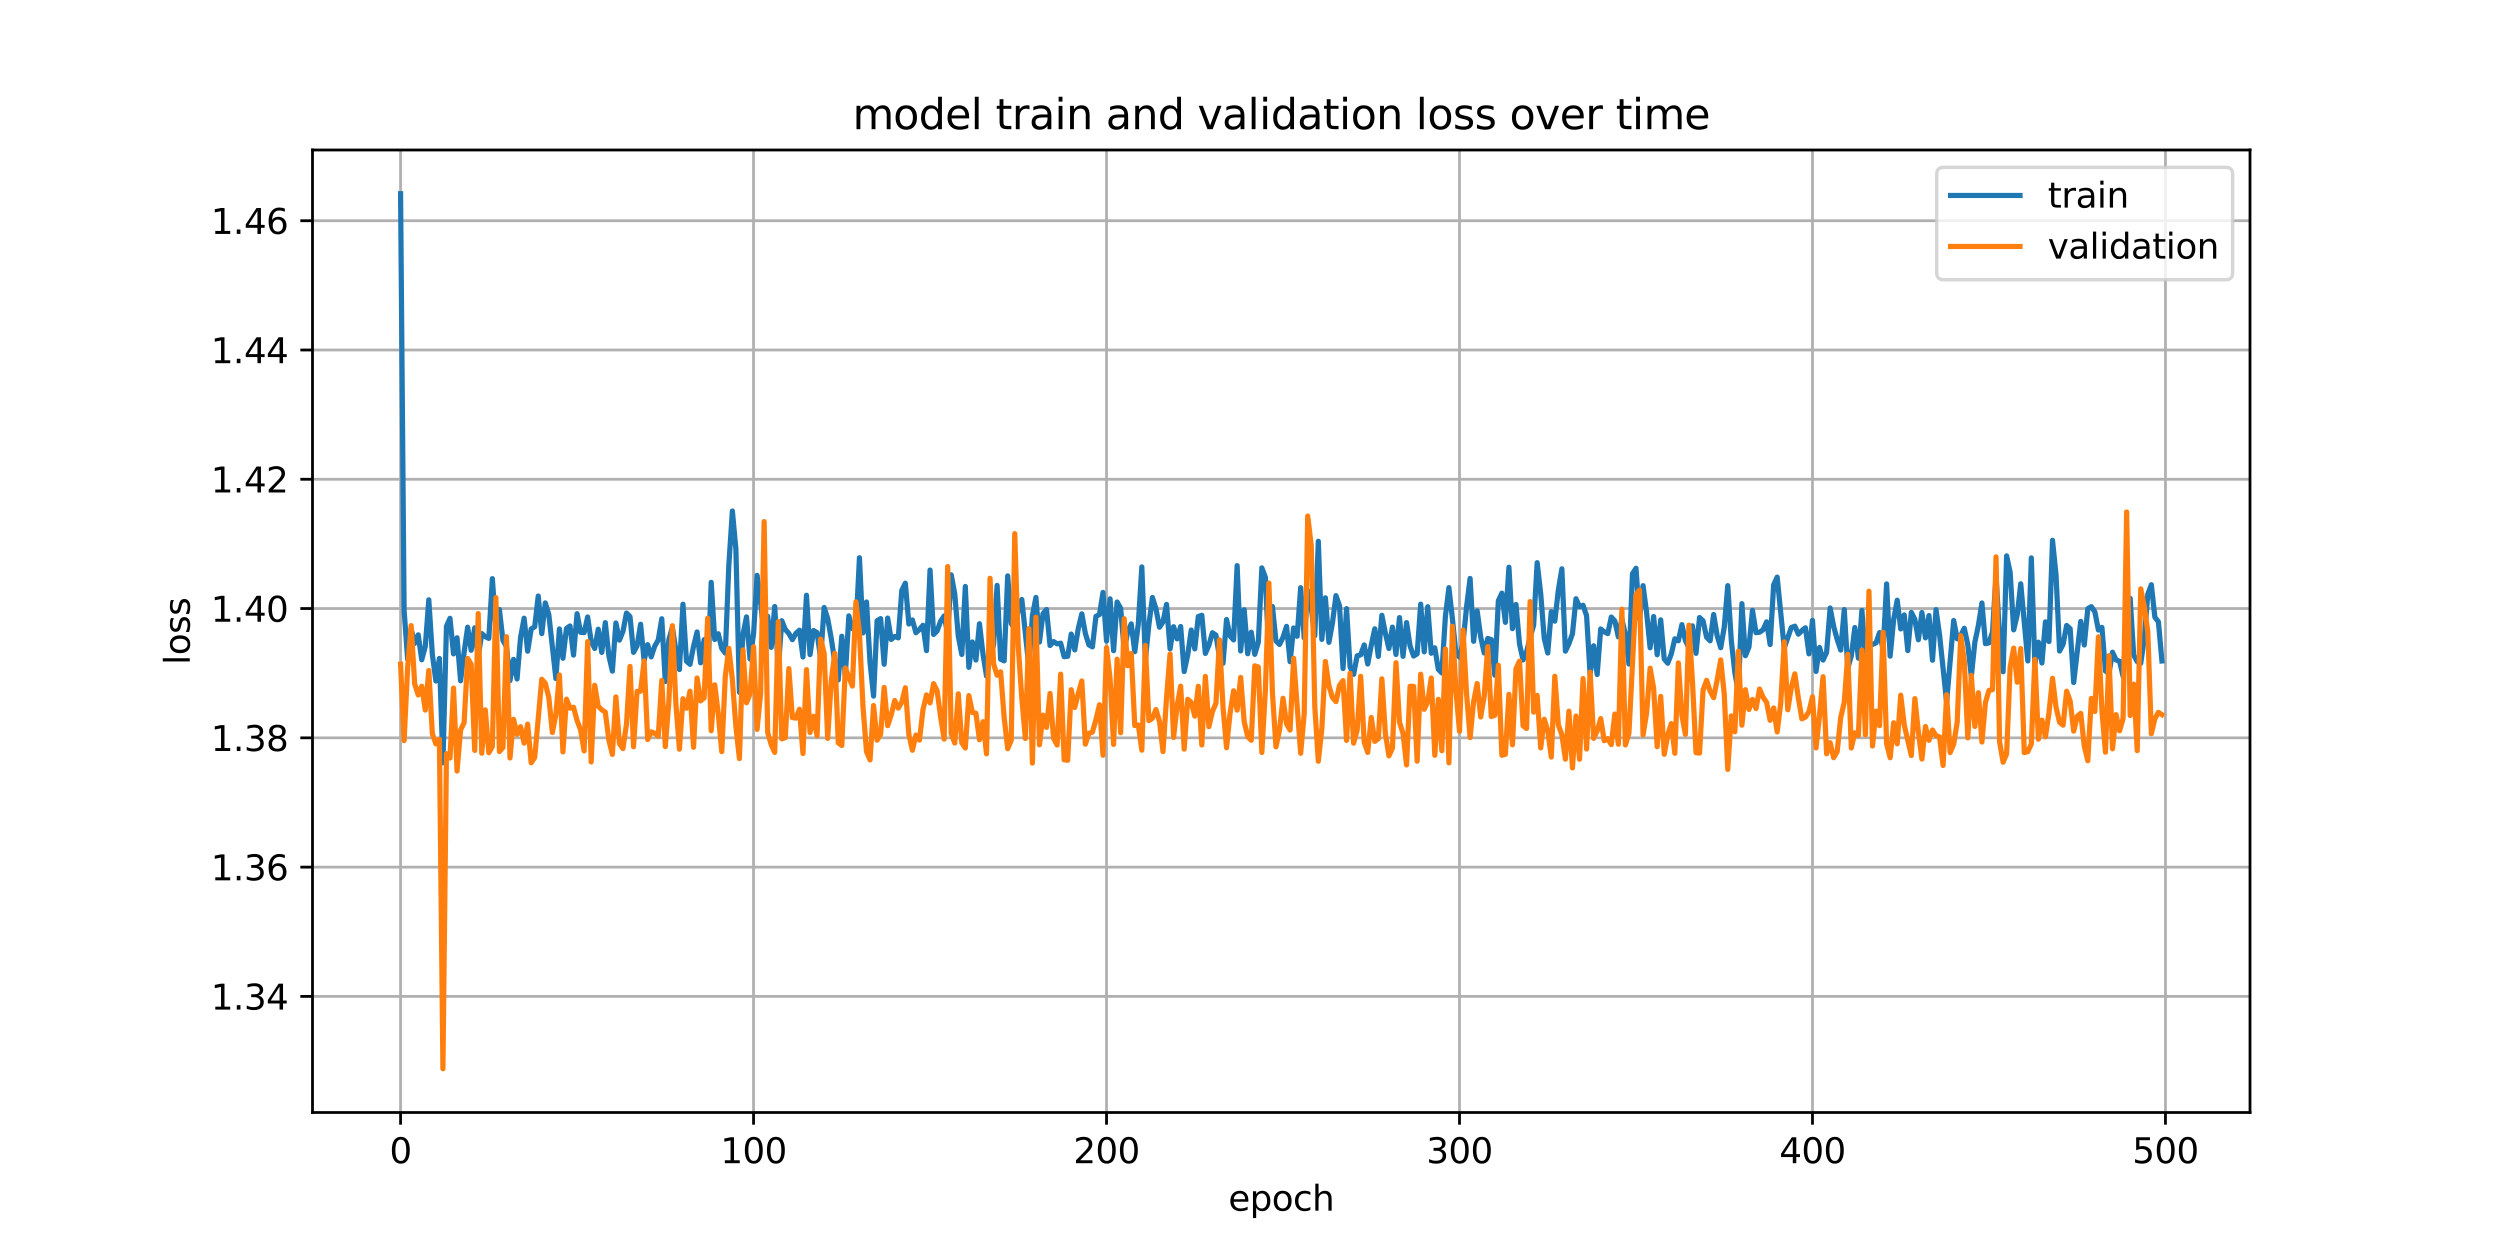 <?xml version="1.0" encoding="utf-8" standalone="no"?>
<!DOCTYPE svg PUBLIC "-//W3C//DTD SVG 1.1//EN"
  "http://www.w3.org/Graphics/SVG/1.1/DTD/svg11.dtd">
<svg xmlns:xlink="http://www.w3.org/1999/xlink" width="720pt" height="360pt" viewBox="0 0 720 360" xmlns="http://www.w3.org/2000/svg" version="1.1">
 <defs>
  <style type="text/css">*{stroke-linejoin: round; stroke-linecap: butt}</style>
 </defs>
 <g id="figure_1">
  <g id="patch_1">
   <path d="M 0 360 
L 720 360 
L 720 0 
L 0 0 
z
" style="fill: #ffffff"/>
  </g>
  <g id="axes_1">
   <g id="patch_2">
    <path d="M 90 320.4 
L 648 320.4 
L 648 43.2 
L 90 43.2 
z
" style="fill: #ffffff"/>
   </g>
   <g id="matplotlib.axis_1">
    <g id="xtick_1">
     <g id="line2d_1">
      <path d="M 115.364 320.4 
L 115.364 43.2 
" clip-path="url(#pcc778f0b09)" style="fill: none; stroke: #b0b0b0; stroke-width: 0.8; stroke-linecap: square"/>
     </g>
     <g id="line2d_2">
      <defs>
       <path id="me329cf40bc" d="M 0 0 
L 0 3.5 
" style="stroke: #000000; stroke-width: 0.8"/>
      </defs>
      <g>
       <use xlink:href="#me329cf40bc" x="115.364" y="320.4" style="stroke: #000000; stroke-width: 0.8"/>
      </g>
     </g>
     <g id="text_1">
      <!-- 0 -->
      <g transform="translate(112.182 334.998) scale(0.1 -0.1)">
       <defs>
        <path id="DejaVuSans-30" d="M 2034 4250 
Q 1547 4250 1301 3770 
Q 1056 3291 1056 2328 
Q 1056 1369 1301 889 
Q 1547 409 2034 409 
Q 2525 409 2770 889 
Q 3016 1369 3016 2328 
Q 3016 3291 2770 3770 
Q 2525 4250 2034 4250 
z
M 2034 4750 
Q 2819 4750 3233 4129 
Q 3647 3509 3647 2328 
Q 3647 1150 3233 529 
Q 2819 -91 2034 -91 
Q 1250 -91 836 529 
Q 422 1150 422 2328 
Q 422 3509 836 4129 
Q 1250 4750 2034 4750 
z
" transform="scale(0.016)"/>
       </defs>
       <use xlink:href="#DejaVuSans-30"/>
      </g>
     </g>
    </g>
    <g id="xtick_2">
     <g id="line2d_3">
      <path d="M 217.021 320.4 
L 217.021 43.2 
" clip-path="url(#pcc778f0b09)" style="fill: none; stroke: #b0b0b0; stroke-width: 0.8; stroke-linecap: square"/>
     </g>
     <g id="line2d_4">
      <g>
       <use xlink:href="#me329cf40bc" x="217.021" y="320.4" style="stroke: #000000; stroke-width: 0.8"/>
      </g>
     </g>
     <g id="text_2">
      <!-- 100 -->
      <g transform="translate(207.478 334.998) scale(0.1 -0.1)">
       <defs>
        <path id="DejaVuSans-31" d="M 794 531 
L 1825 531 
L 1825 4091 
L 703 3866 
L 703 4441 
L 1819 4666 
L 2450 4666 
L 2450 531 
L 3481 531 
L 3481 0 
L 794 0 
L 794 531 
z
" transform="scale(0.016)"/>
       </defs>
       <use xlink:href="#DejaVuSans-31"/>
       <use xlink:href="#DejaVuSans-30" x="63.623"/>
       <use xlink:href="#DejaVuSans-30" x="127.246"/>
      </g>
     </g>
    </g>
    <g id="xtick_3">
     <g id="line2d_5">
      <path d="M 318.679 320.4 
L 318.679 43.2 
" clip-path="url(#pcc778f0b09)" style="fill: none; stroke: #b0b0b0; stroke-width: 0.8; stroke-linecap: square"/>
     </g>
     <g id="line2d_6">
      <g>
       <use xlink:href="#me329cf40bc" x="318.679" y="320.4" style="stroke: #000000; stroke-width: 0.8"/>
      </g>
     </g>
     <g id="text_3">
      <!-- 200 -->
      <g transform="translate(309.136 334.998) scale(0.1 -0.1)">
       <defs>
        <path id="DejaVuSans-32" d="M 1228 531 
L 3431 531 
L 3431 0 
L 469 0 
L 469 531 
Q 828 903 1448 1529 
Q 2069 2156 2228 2338 
Q 2531 2678 2651 2914 
Q 2772 3150 2772 3378 
Q 2772 3750 2511 3984 
Q 2250 4219 1831 4219 
Q 1534 4219 1204 4116 
Q 875 4013 500 3803 
L 500 4441 
Q 881 4594 1212 4672 
Q 1544 4750 1819 4750 
Q 2544 4750 2975 4387 
Q 3406 4025 3406 3419 
Q 3406 3131 3298 2873 
Q 3191 2616 2906 2266 
Q 2828 2175 2409 1742 
Q 1991 1309 1228 531 
z
" transform="scale(0.016)"/>
       </defs>
       <use xlink:href="#DejaVuSans-32"/>
       <use xlink:href="#DejaVuSans-30" x="63.623"/>
       <use xlink:href="#DejaVuSans-30" x="127.246"/>
      </g>
     </g>
    </g>
    <g id="xtick_4">
     <g id="line2d_7">
      <path d="M 420.337 320.4 
L 420.337 43.2 
" clip-path="url(#pcc778f0b09)" style="fill: none; stroke: #b0b0b0; stroke-width: 0.8; stroke-linecap: square"/>
     </g>
     <g id="line2d_8">
      <g>
       <use xlink:href="#me329cf40bc" x="420.337" y="320.4" style="stroke: #000000; stroke-width: 0.8"/>
      </g>
     </g>
     <g id="text_4">
      <!-- 300 -->
      <g transform="translate(410.793 334.998) scale(0.1 -0.1)">
       <defs>
        <path id="DejaVuSans-33" d="M 2597 2516 
Q 3050 2419 3304 2112 
Q 3559 1806 3559 1356 
Q 3559 666 3084 287 
Q 2609 -91 1734 -91 
Q 1441 -91 1130 -33 
Q 819 25 488 141 
L 488 750 
Q 750 597 1062 519 
Q 1375 441 1716 441 
Q 2309 441 2620 675 
Q 2931 909 2931 1356 
Q 2931 1769 2642 2001 
Q 2353 2234 1838 2234 
L 1294 2234 
L 1294 2753 
L 1863 2753 
Q 2328 2753 2575 2939 
Q 2822 3125 2822 3475 
Q 2822 3834 2567 4026 
Q 2313 4219 1838 4219 
Q 1578 4219 1281 4162 
Q 984 4106 628 3988 
L 628 4550 
Q 988 4650 1302 4700 
Q 1616 4750 1894 4750 
Q 2613 4750 3031 4423 
Q 3450 4097 3450 3541 
Q 3450 3153 3228 2886 
Q 3006 2619 2597 2516 
z
" transform="scale(0.016)"/>
       </defs>
       <use xlink:href="#DejaVuSans-33"/>
       <use xlink:href="#DejaVuSans-30" x="63.623"/>
       <use xlink:href="#DejaVuSans-30" x="127.246"/>
      </g>
     </g>
    </g>
    <g id="xtick_5">
     <g id="line2d_9">
      <path d="M 521.995 320.4 
L 521.995 43.2 
" clip-path="url(#pcc778f0b09)" style="fill: none; stroke: #b0b0b0; stroke-width: 0.8; stroke-linecap: square"/>
     </g>
     <g id="line2d_10">
      <g>
       <use xlink:href="#me329cf40bc" x="521.995" y="320.4" style="stroke: #000000; stroke-width: 0.8"/>
      </g>
     </g>
     <g id="text_5">
      <!-- 400 -->
      <g transform="translate(512.451 334.998) scale(0.1 -0.1)">
       <defs>
        <path id="DejaVuSans-34" d="M 2419 4116 
L 825 1625 
L 2419 1625 
L 2419 4116 
z
M 2253 4666 
L 3047 4666 
L 3047 1625 
L 3713 1625 
L 3713 1100 
L 3047 1100 
L 3047 0 
L 2419 0 
L 2419 1100 
L 313 1100 
L 313 1709 
L 2253 4666 
z
" transform="scale(0.016)"/>
       </defs>
       <use xlink:href="#DejaVuSans-34"/>
       <use xlink:href="#DejaVuSans-30" x="63.623"/>
       <use xlink:href="#DejaVuSans-30" x="127.246"/>
      </g>
     </g>
    </g>
    <g id="xtick_6">
     <g id="line2d_11">
      <path d="M 623.653 320.4 
L 623.653 43.2 
" clip-path="url(#pcc778f0b09)" style="fill: none; stroke: #b0b0b0; stroke-width: 0.8; stroke-linecap: square"/>
     </g>
     <g id="line2d_12">
      <g>
       <use xlink:href="#me329cf40bc" x="623.653" y="320.4" style="stroke: #000000; stroke-width: 0.8"/>
      </g>
     </g>
     <g id="text_6">
      <!-- 500 -->
      <g transform="translate(614.109 334.998) scale(0.1 -0.1)">
       <defs>
        <path id="DejaVuSans-35" d="M 691 4666 
L 3169 4666 
L 3169 4134 
L 1269 4134 
L 1269 2991 
Q 1406 3038 1543 3061 
Q 1681 3084 1819 3084 
Q 2600 3084 3056 2656 
Q 3513 2228 3513 1497 
Q 3513 744 3044 326 
Q 2575 -91 1722 -91 
Q 1428 -91 1123 -41 
Q 819 9 494 109 
L 494 744 
Q 775 591 1075 516 
Q 1375 441 1709 441 
Q 2250 441 2565 725 
Q 2881 1009 2881 1497 
Q 2881 1984 2565 2268 
Q 2250 2553 1709 2553 
Q 1456 2553 1204 2497 
Q 953 2441 691 2322 
L 691 4666 
z
" transform="scale(0.016)"/>
       </defs>
       <use xlink:href="#DejaVuSans-35"/>
       <use xlink:href="#DejaVuSans-30" x="63.623"/>
       <use xlink:href="#DejaVuSans-30" x="127.246"/>
      </g>
     </g>
    </g>
    <g id="text_7">
     <!-- epoch -->
     <g transform="translate(353.772 348.677) scale(0.1 -0.1)">
      <defs>
       <path id="DejaVuSans-65" d="M 3597 1894 
L 3597 1613 
L 953 1613 
Q 991 1019 1311 708 
Q 1631 397 2203 397 
Q 2534 397 2845 478 
Q 3156 559 3463 722 
L 3463 178 
Q 3153 47 2828 -22 
Q 2503 -91 2169 -91 
Q 1331 -91 842 396 
Q 353 884 353 1716 
Q 353 2575 817 3079 
Q 1281 3584 2069 3584 
Q 2775 3584 3186 3129 
Q 3597 2675 3597 1894 
z
M 3022 2063 
Q 3016 2534 2758 2815 
Q 2500 3097 2075 3097 
Q 1594 3097 1305 2825 
Q 1016 2553 972 2059 
L 3022 2063 
z
" transform="scale(0.016)"/>
       <path id="DejaVuSans-70" d="M 1159 525 
L 1159 -1331 
L 581 -1331 
L 581 3500 
L 1159 3500 
L 1159 2969 
Q 1341 3281 1617 3432 
Q 1894 3584 2278 3584 
Q 2916 3584 3314 3078 
Q 3713 2572 3713 1747 
Q 3713 922 3314 415 
Q 2916 -91 2278 -91 
Q 1894 -91 1617 61 
Q 1341 213 1159 525 
z
M 3116 1747 
Q 3116 2381 2855 2742 
Q 2594 3103 2138 3103 
Q 1681 3103 1420 2742 
Q 1159 2381 1159 1747 
Q 1159 1113 1420 752 
Q 1681 391 2138 391 
Q 2594 391 2855 752 
Q 3116 1113 3116 1747 
z
" transform="scale(0.016)"/>
       <path id="DejaVuSans-6f" d="M 1959 3097 
Q 1497 3097 1228 2736 
Q 959 2375 959 1747 
Q 959 1119 1226 758 
Q 1494 397 1959 397 
Q 2419 397 2687 759 
Q 2956 1122 2956 1747 
Q 2956 2369 2687 2733 
Q 2419 3097 1959 3097 
z
M 1959 3584 
Q 2709 3584 3137 3096 
Q 3566 2609 3566 1747 
Q 3566 888 3137 398 
Q 2709 -91 1959 -91 
Q 1206 -91 779 398 
Q 353 888 353 1747 
Q 353 2609 779 3096 
Q 1206 3584 1959 3584 
z
" transform="scale(0.016)"/>
       <path id="DejaVuSans-63" d="M 3122 3366 
L 3122 2828 
Q 2878 2963 2633 3030 
Q 2388 3097 2138 3097 
Q 1578 3097 1268 2742 
Q 959 2388 959 1747 
Q 959 1106 1268 751 
Q 1578 397 2138 397 
Q 2388 397 2633 464 
Q 2878 531 3122 666 
L 3122 134 
Q 2881 22 2623 -34 
Q 2366 -91 2075 -91 
Q 1284 -91 818 406 
Q 353 903 353 1747 
Q 353 2603 823 3093 
Q 1294 3584 2113 3584 
Q 2378 3584 2631 3529 
Q 2884 3475 3122 3366 
z
" transform="scale(0.016)"/>
       <path id="DejaVuSans-68" d="M 3513 2113 
L 3513 0 
L 2938 0 
L 2938 2094 
Q 2938 2591 2744 2837 
Q 2550 3084 2163 3084 
Q 1697 3084 1428 2787 
Q 1159 2491 1159 1978 
L 1159 0 
L 581 0 
L 581 4863 
L 1159 4863 
L 1159 2956 
Q 1366 3272 1645 3428 
Q 1925 3584 2291 3584 
Q 2894 3584 3203 3211 
Q 3513 2838 3513 2113 
z
" transform="scale(0.016)"/>
      </defs>
      <use xlink:href="#DejaVuSans-65"/>
      <use xlink:href="#DejaVuSans-70" x="61.523"/>
      <use xlink:href="#DejaVuSans-6f" x="125"/>
      <use xlink:href="#DejaVuSans-63" x="186.182"/>
      <use xlink:href="#DejaVuSans-68" x="241.162"/>
     </g>
    </g>
   </g>
   <g id="matplotlib.axis_2">
    <g id="ytick_1">
     <g id="line2d_13">
      <path d="M 90 286.963 
L 648 286.963 
" clip-path="url(#pcc778f0b09)" style="fill: none; stroke: #b0b0b0; stroke-width: 0.8; stroke-linecap: square"/>
     </g>
     <g id="line2d_14">
      <defs>
       <path id="mfdea84b674" d="M 0 0 
L -3.5 0 
" style="stroke: #000000; stroke-width: 0.8"/>
      </defs>
      <g>
       <use xlink:href="#mfdea84b674" x="90" y="286.963" style="stroke: #000000; stroke-width: 0.8"/>
      </g>
     </g>
     <g id="text_8">
      <!-- 1.34 -->
      <g transform="translate(60.734 290.762) scale(0.1 -0.1)">
       <defs>
        <path id="DejaVuSans-2e" d="M 684 794 
L 1344 794 
L 1344 0 
L 684 0 
L 684 794 
z
" transform="scale(0.016)"/>
       </defs>
       <use xlink:href="#DejaVuSans-31"/>
       <use xlink:href="#DejaVuSans-2e" x="63.623"/>
       <use xlink:href="#DejaVuSans-33" x="95.41"/>
       <use xlink:href="#DejaVuSans-34" x="159.033"/>
      </g>
     </g>
    </g>
    <g id="ytick_2">
     <g id="line2d_15">
      <path d="M 90 249.73 
L 648 249.73 
" clip-path="url(#pcc778f0b09)" style="fill: none; stroke: #b0b0b0; stroke-width: 0.8; stroke-linecap: square"/>
     </g>
     <g id="line2d_16">
      <g>
       <use xlink:href="#mfdea84b674" x="90" y="249.73" style="stroke: #000000; stroke-width: 0.8"/>
      </g>
     </g>
     <g id="text_9">
      <!-- 1.36 -->
      <g transform="translate(60.734 253.529) scale(0.1 -0.1)">
       <defs>
        <path id="DejaVuSans-36" d="M 2113 2584 
Q 1688 2584 1439 2293 
Q 1191 2003 1191 1497 
Q 1191 994 1439 701 
Q 1688 409 2113 409 
Q 2538 409 2786 701 
Q 3034 994 3034 1497 
Q 3034 2003 2786 2293 
Q 2538 2584 2113 2584 
z
M 3366 4563 
L 3366 3988 
Q 3128 4100 2886 4159 
Q 2644 4219 2406 4219 
Q 1781 4219 1451 3797 
Q 1122 3375 1075 2522 
Q 1259 2794 1537 2939 
Q 1816 3084 2150 3084 
Q 2853 3084 3261 2657 
Q 3669 2231 3669 1497 
Q 3669 778 3244 343 
Q 2819 -91 2113 -91 
Q 1303 -91 875 529 
Q 447 1150 447 2328 
Q 447 3434 972 4092 
Q 1497 4750 2381 4750 
Q 2619 4750 2861 4703 
Q 3103 4656 3366 4563 
z
" transform="scale(0.016)"/>
       </defs>
       <use xlink:href="#DejaVuSans-31"/>
       <use xlink:href="#DejaVuSans-2e" x="63.623"/>
       <use xlink:href="#DejaVuSans-33" x="95.41"/>
       <use xlink:href="#DejaVuSans-36" x="159.033"/>
      </g>
     </g>
    </g>
    <g id="ytick_3">
     <g id="line2d_17">
      <path d="M 90 212.497 
L 648 212.497 
" clip-path="url(#pcc778f0b09)" style="fill: none; stroke: #b0b0b0; stroke-width: 0.8; stroke-linecap: square"/>
     </g>
     <g id="line2d_18">
      <g>
       <use xlink:href="#mfdea84b674" x="90" y="212.497" style="stroke: #000000; stroke-width: 0.8"/>
      </g>
     </g>
     <g id="text_10">
      <!-- 1.38 -->
      <g transform="translate(60.734 216.296) scale(0.1 -0.1)">
       <defs>
        <path id="DejaVuSans-38" d="M 2034 2216 
Q 1584 2216 1326 1975 
Q 1069 1734 1069 1313 
Q 1069 891 1326 650 
Q 1584 409 2034 409 
Q 2484 409 2743 651 
Q 3003 894 3003 1313 
Q 3003 1734 2745 1975 
Q 2488 2216 2034 2216 
z
M 1403 2484 
Q 997 2584 770 2862 
Q 544 3141 544 3541 
Q 544 4100 942 4425 
Q 1341 4750 2034 4750 
Q 2731 4750 3128 4425 
Q 3525 4100 3525 3541 
Q 3525 3141 3298 2862 
Q 3072 2584 2669 2484 
Q 3125 2378 3379 2068 
Q 3634 1759 3634 1313 
Q 3634 634 3220 271 
Q 2806 -91 2034 -91 
Q 1263 -91 848 271 
Q 434 634 434 1313 
Q 434 1759 690 2068 
Q 947 2378 1403 2484 
z
M 1172 3481 
Q 1172 3119 1398 2916 
Q 1625 2713 2034 2713 
Q 2441 2713 2670 2916 
Q 2900 3119 2900 3481 
Q 2900 3844 2670 4047 
Q 2441 4250 2034 4250 
Q 1625 4250 1398 4047 
Q 1172 3844 1172 3481 
z
" transform="scale(0.016)"/>
       </defs>
       <use xlink:href="#DejaVuSans-31"/>
       <use xlink:href="#DejaVuSans-2e" x="63.623"/>
       <use xlink:href="#DejaVuSans-33" x="95.41"/>
       <use xlink:href="#DejaVuSans-38" x="159.033"/>
      </g>
     </g>
    </g>
    <g id="ytick_4">
     <g id="line2d_19">
      <path d="M 90 175.264 
L 648 175.264 
" clip-path="url(#pcc778f0b09)" style="fill: none; stroke: #b0b0b0; stroke-width: 0.8; stroke-linecap: square"/>
     </g>
     <g id="line2d_20">
      <g>
       <use xlink:href="#mfdea84b674" x="90" y="175.264" style="stroke: #000000; stroke-width: 0.8"/>
      </g>
     </g>
     <g id="text_11">
      <!-- 1.40 -->
      <g transform="translate(60.734 179.063) scale(0.1 -0.1)">
       <use xlink:href="#DejaVuSans-31"/>
       <use xlink:href="#DejaVuSans-2e" x="63.623"/>
       <use xlink:href="#DejaVuSans-34" x="95.41"/>
       <use xlink:href="#DejaVuSans-30" x="159.033"/>
      </g>
     </g>
    </g>
    <g id="ytick_5">
     <g id="line2d_21">
      <path d="M 90 138.031 
L 648 138.031 
" clip-path="url(#pcc778f0b09)" style="fill: none; stroke: #b0b0b0; stroke-width: 0.8; stroke-linecap: square"/>
     </g>
     <g id="line2d_22">
      <g>
       <use xlink:href="#mfdea84b674" x="90" y="138.031" style="stroke: #000000; stroke-width: 0.8"/>
      </g>
     </g>
     <g id="text_12">
      <!-- 1.42 -->
      <g transform="translate(60.734 141.83) scale(0.1 -0.1)">
       <use xlink:href="#DejaVuSans-31"/>
       <use xlink:href="#DejaVuSans-2e" x="63.623"/>
       <use xlink:href="#DejaVuSans-34" x="95.41"/>
       <use xlink:href="#DejaVuSans-32" x="159.033"/>
      </g>
     </g>
    </g>
    <g id="ytick_6">
     <g id="line2d_23">
      <path d="M 90 100.798 
L 648 100.798 
" clip-path="url(#pcc778f0b09)" style="fill: none; stroke: #b0b0b0; stroke-width: 0.8; stroke-linecap: square"/>
     </g>
     <g id="line2d_24">
      <g>
       <use xlink:href="#mfdea84b674" x="90" y="100.798" style="stroke: #000000; stroke-width: 0.8"/>
      </g>
     </g>
     <g id="text_13">
      <!-- 1.44 -->
      <g transform="translate(60.734 104.598) scale(0.1 -0.1)">
       <use xlink:href="#DejaVuSans-31"/>
       <use xlink:href="#DejaVuSans-2e" x="63.623"/>
       <use xlink:href="#DejaVuSans-34" x="95.41"/>
       <use xlink:href="#DejaVuSans-34" x="159.033"/>
      </g>
     </g>
    </g>
    <g id="ytick_7">
     <g id="line2d_25">
      <path d="M 90 63.565 
L 648 63.565 
" clip-path="url(#pcc778f0b09)" style="fill: none; stroke: #b0b0b0; stroke-width: 0.8; stroke-linecap: square"/>
     </g>
     <g id="line2d_26">
      <g>
       <use xlink:href="#mfdea84b674" x="90" y="63.565" style="stroke: #000000; stroke-width: 0.8"/>
      </g>
     </g>
     <g id="text_14">
      <!-- 1.46 -->
      <g transform="translate(60.734 67.365) scale(0.1 -0.1)">
       <use xlink:href="#DejaVuSans-31"/>
       <use xlink:href="#DejaVuSans-2e" x="63.623"/>
       <use xlink:href="#DejaVuSans-34" x="95.41"/>
       <use xlink:href="#DejaVuSans-36" x="159.033"/>
      </g>
     </g>
    </g>
    <g id="text_15">
     <!-- loss -->
     <g transform="translate(54.655 191.458) rotate(-90) scale(0.1 -0.1)">
      <defs>
       <path id="DejaVuSans-6c" d="M 603 4863 
L 1178 4863 
L 1178 0 
L 603 0 
L 603 4863 
z
" transform="scale(0.016)"/>
       <path id="DejaVuSans-73" d="M 2834 3397 
L 2834 2853 
Q 2591 2978 2328 3040 
Q 2066 3103 1784 3103 
Q 1356 3103 1142 2972 
Q 928 2841 928 2578 
Q 928 2378 1081 2264 
Q 1234 2150 1697 2047 
L 1894 2003 
Q 2506 1872 2764 1633 
Q 3022 1394 3022 966 
Q 3022 478 2636 193 
Q 2250 -91 1575 -91 
Q 1294 -91 989 -36 
Q 684 19 347 128 
L 347 722 
Q 666 556 975 473 
Q 1284 391 1588 391 
Q 1994 391 2212 530 
Q 2431 669 2431 922 
Q 2431 1156 2273 1281 
Q 2116 1406 1581 1522 
L 1381 1569 
Q 847 1681 609 1914 
Q 372 2147 372 2553 
Q 372 3047 722 3315 
Q 1072 3584 1716 3584 
Q 2034 3584 2315 3537 
Q 2597 3491 2834 3397 
z
" transform="scale(0.016)"/>
      </defs>
      <use xlink:href="#DejaVuSans-6c"/>
      <use xlink:href="#DejaVuSans-6f" x="27.783"/>
      <use xlink:href="#DejaVuSans-73" x="88.965"/>
      <use xlink:href="#DejaVuSans-73" x="141.064"/>
     </g>
    </g>
   </g>
   <g id="line2d_27">
    <path d="M 115.364 55.8 
L 116.38 175.81 
L 117.397 189.797 
L 118.413 181.204 
L 119.43 185.28 
L 120.447 182.84 
L 121.463 190.015 
L 122.48 186.159 
L 123.496 172.751 
L 124.513 188.424 
L 125.529 196.124 
L 126.546 189.638 
L 127.563 219.676 
L 128.579 180.362 
L 129.596 178.077 
L 130.612 188.315 
L 131.629 183.691 
L 132.645 196.069 
L 133.662 187.867 
L 134.679 180.633 
L 135.695 187.276 
L 136.712 180.828 
L 137.728 189.158 
L 138.745 182.474 
L 139.762 183.35 
L 140.778 183.863 
L 141.795 166.656 
L 142.811 181.078 
L 143.828 175.524 
L 144.844 184.439 
L 145.861 186.232 
L 146.878 196.005 
L 147.894 189.909 
L 148.911 195.547 
L 149.927 183.52 
L 150.944 178.051 
L 151.96 187.535 
L 152.977 181.146 
L 153.994 180.511 
L 155.01 171.658 
L 156.027 182.478 
L 157.043 173.641 
L 158.06 177.01 
L 160.093 195.418 
L 161.11 181.132 
L 162.126 189.584 
L 163.143 181.007 
L 164.159 180.279 
L 165.176 188.661 
L 166.193 176.749 
L 167.209 182.108 
L 168.226 182.191 
L 169.242 177.693 
L 170.259 184.747 
L 171.275 186.754 
L 172.292 181.216 
L 173.309 187.892 
L 174.325 179.327 
L 175.342 188.812 
L 176.358 193.285 
L 177.375 179.42 
L 178.392 184.359 
L 179.408 181.849 
L 180.425 176.568 
L 181.441 177.592 
L 182.458 187.878 
L 183.474 186.007 
L 184.491 179.797 
L 185.508 190.255 
L 186.524 185.664 
L 187.541 189.177 
L 188.557 186.087 
L 189.574 184.323 
L 190.59 178.205 
L 191.607 196.277 
L 192.624 184.254 
L 193.64 180.721 
L 194.657 187.251 
L 195.673 192.821 
L 196.69 174.018 
L 197.707 190.428 
L 198.723 191.327 
L 199.74 186.146 
L 200.756 182.007 
L 201.773 190.893 
L 202.789 184.225 
L 203.806 195.692 
L 204.823 167.72 
L 205.839 184.167 
L 206.856 182.523 
L 207.872 186.763 
L 208.889 188.085 
L 209.905 162.755 
L 210.922 147.171 
L 211.939 158.18 
L 212.955 199.392 
L 213.972 182.778 
L 214.988 177.66 
L 216.005 189.789 
L 217.021 182.635 
L 218.038 165.705 
L 219.055 173.569 
L 220.071 182.705 
L 221.088 177.498 
L 222.104 186.432 
L 223.121 174.679 
L 224.138 192.806 
L 225.154 178.773 
L 226.171 181.294 
L 227.187 182.441 
L 228.204 184.221 
L 229.22 182.415 
L 230.237 181.491 
L 231.254 189.212 
L 232.27 171.441 
L 233.287 188.518 
L 234.303 181.593 
L 235.32 182.201 
L 236.336 189.605 
L 237.353 174.977 
L 238.37 178.133 
L 239.386 183.782 
L 240.403 190.485 
L 241.419 195.828 
L 242.436 183.246 
L 243.453 194.552 
L 244.469 177.384 
L 245.486 180.997 
L 246.502 181.138 
L 247.519 160.638 
L 248.535 182.274 
L 249.552 173.375 
L 250.569 190.736 
L 251.585 200.469 
L 252.602 178.773 
L 253.618 178.164 
L 254.635 191.304 
L 255.651 178.01 
L 256.668 184.166 
L 257.685 183.297 
L 258.701 183.708 
L 259.718 170.029 
L 260.734 167.962 
L 261.751 179.72 
L 262.768 178.555 
L 263.784 182.213 
L 264.801 181.302 
L 265.817 180.085 
L 266.834 187.378 
L 267.85 164.179 
L 268.867 182.719 
L 269.884 181.726 
L 270.9 178.918 
L 271.917 177.385 
L 272.933 182.588 
L 273.95 165.554 
L 274.966 171.036 
L 275.983 183.169 
L 277 188.482 
L 278.016 168.904 
L 279.033 192.188 
L 280.049 184.888 
L 281.066 190.09 
L 282.083 179.642 
L 283.099 188.364 
L 284.116 194.704 
L 285.132 188.857 
L 286.149 185.756 
L 287.165 168.596 
L 288.182 189.857 
L 289.199 190.322 
L 290.215 165.855 
L 291.232 179.598 
L 292.248 181.071 
L 293.265 175.578 
L 294.281 172.655 
L 296.315 192.067 
L 297.331 177.249 
L 298.348 172.068 
L 299.364 184.904 
L 300.381 176.755 
L 301.398 175.531 
L 302.414 185.902 
L 303.431 184.775 
L 304.447 185.418 
L 305.464 185.239 
L 306.48 189.129 
L 307.497 189.005 
L 308.514 182.611 
L 309.53 187.161 
L 310.547 180.986 
L 311.563 176.791 
L 312.58 182.423 
L 313.596 185.725 
L 314.613 186.297 
L 315.63 177.516 
L 316.646 176.992 
L 317.663 170.621 
L 318.679 184.606 
L 319.696 172.466 
L 320.713 187.401 
L 321.729 173.383 
L 322.746 175.179 
L 323.762 187.125 
L 324.779 181.957 
L 325.795 179.681 
L 326.812 187.686 
L 327.829 179.745 
L 328.845 163.278 
L 329.862 190.023 
L 330.878 179.918 
L 331.895 172.076 
L 332.911 175.335 
L 333.928 180.632 
L 334.945 179.111 
L 335.961 174.068 
L 336.978 186.869 
L 337.994 180.496 
L 339.011 183.992 
L 340.028 180.431 
L 341.044 193.393 
L 342.061 188.626 
L 343.077 181.461 
L 344.094 186.875 
L 345.11 177.562 
L 346.127 177.201 
L 347.144 188.188 
L 348.16 185.818 
L 349.177 182.227 
L 350.193 182.924 
L 351.21 189.26 
L 352.226 191.025 
L 353.243 178.429 
L 354.26 183.164 
L 355.276 184.299 
L 356.293 162.906 
L 357.309 187.469 
L 358.326 175.602 
L 359.343 188.274 
L 360.359 182.085 
L 361.376 188.447 
L 362.392 184.975 
L 363.409 163.55 
L 364.425 166.277 
L 365.442 189.052 
L 366.459 174.666 
L 367.475 184.602 
L 368.492 185.599 
L 369.508 183.566 
L 370.525 180.395 
L 371.541 190.558 
L 372.558 180.854 
L 373.575 183.233 
L 374.591 169.264 
L 375.608 183.708 
L 376.624 170.138 
L 377.641 175.056 
L 378.657 183.073 
L 379.674 155.887 
L 380.691 184.137 
L 381.707 172.172 
L 382.724 184.981 
L 383.74 179.482 
L 384.757 171.548 
L 385.774 174.432 
L 386.79 192.532 
L 387.807 175.299 
L 388.823 192.092 
L 389.84 194.206 
L 390.856 188.879 
L 391.873 188.592 
L 392.89 185.738 
L 393.906 191.232 
L 394.923 185.798 
L 395.939 181.104 
L 396.956 189.046 
L 397.972 177.203 
L 398.989 182.355 
L 400.006 186.76 
L 401.022 180.622 
L 402.039 188.481 
L 403.055 177.875 
L 404.072 189.022 
L 405.089 179.309 
L 406.105 186.048 
L 407.122 188.934 
L 408.138 188.313 
L 409.155 173.997 
L 410.171 187.712 
L 411.188 174.74 
L 412.205 188.13 
L 413.221 186.573 
L 414.238 192.767 
L 415.254 193.811 
L 416.271 177.527 
L 417.287 169.244 
L 418.304 178.247 
L 419.321 188.286 
L 420.337 189.236 
L 421.354 185.187 
L 422.37 174.777 
L 423.387 166.603 
L 424.404 184.698 
L 425.42 175.933 
L 426.437 183.425 
L 427.453 188.061 
L 428.47 183.878 
L 429.486 184.199 
L 430.503 194.452 
L 431.52 173.035 
L 432.536 170.831 
L 433.553 179.234 
L 434.569 163.364 
L 435.586 181.051 
L 436.602 174.093 
L 437.619 185.463 
L 438.636 190.072 
L 439.652 187.736 
L 440.669 183.647 
L 441.685 180.077 
L 442.702 162.052 
L 443.719 170.923 
L 444.735 183.813 
L 445.752 188.062 
L 446.768 176.17 
L 447.785 178.888 
L 448.801 169.955 
L 449.818 163.819 
L 450.835 187.535 
L 451.851 185.387 
L 452.868 182.508 
L 453.884 172.442 
L 454.901 174.744 
L 455.917 174.313 
L 456.934 177.323 
L 457.951 194.318 
L 458.967 185.99 
L 459.984 194.264 
L 461 181.146 
L 462.017 181.954 
L 463.034 182.482 
L 464.05 177.709 
L 465.067 178.828 
L 466.083 183.41 
L 467.1 178.259 
L 468.116 182.801 
L 469.133 191.248 
L 470.15 165.221 
L 471.166 163.666 
L 472.183 178.23 
L 473.199 168.67 
L 474.216 176.375 
L 475.232 186.564 
L 476.249 177.563 
L 477.266 188.561 
L 478.282 178.527 
L 479.299 189.788 
L 480.315 191 
L 481.332 188.327 
L 482.349 183.987 
L 483.365 184.546 
L 484.382 179.897 
L 485.398 184.494 
L 486.415 186.571 
L 487.431 180.252 
L 488.448 188.161 
L 489.465 177.851 
L 490.481 178.807 
L 491.498 183.512 
L 492.514 184.549 
L 493.531 176.976 
L 494.547 183.106 
L 495.564 186.535 
L 496.581 180.639 
L 497.597 168.664 
L 498.614 184.43 
L 499.63 193.717 
L 500.647 199.24 
L 501.664 173.86 
L 502.68 188.846 
L 503.697 186.359 
L 504.713 175.784 
L 505.73 182.209 
L 506.746 182.093 
L 507.763 181.371 
L 508.78 179.092 
L 509.796 185.616 
L 510.813 168.412 
L 511.829 166.211 
L 513.862 186.596 
L 515.896 180.735 
L 516.912 180.334 
L 517.929 182.644 
L 518.945 181.612 
L 519.962 180.802 
L 520.979 188.314 
L 521.995 178.672 
L 523.012 193.369 
L 524.028 186.463 
L 525.045 190.092 
L 526.061 187.875 
L 527.078 175.106 
L 528.095 180.388 
L 529.111 184.181 
L 530.128 187.211 
L 531.144 175.563 
L 532.161 192.478 
L 533.177 188.903 
L 534.194 180.731 
L 535.211 189.556 
L 536.227 175.811 
L 537.244 189.349 
L 538.26 186.14 
L 539.277 185.586 
L 540.293 185.16 
L 541.31 182.191 
L 542.327 187.11 
L 543.343 168.169 
L 544.36 188.967 
L 545.376 178.412 
L 546.393 172.864 
L 547.41 181.128 
L 548.426 177.096 
L 549.443 187.366 
L 550.459 176.373 
L 551.476 178.377 
L 552.492 184.251 
L 553.509 176.413 
L 554.526 183.713 
L 555.542 177.288 
L 556.559 190.14 
L 557.575 175.583 
L 558.592 182.846 
L 560.625 202.186 
L 562.658 178.713 
L 563.675 183.989 
L 564.691 183.045 
L 565.708 180.954 
L 566.725 185.654 
L 567.741 194.798 
L 568.758 184.963 
L 569.774 180.115 
L 570.791 173.659 
L 571.807 185.374 
L 572.824 185.151 
L 573.841 182.017 
L 574.857 165.753 
L 575.874 182.901 
L 576.89 193.465 
L 577.907 160.096 
L 578.923 164.814 
L 579.94 181.404 
L 580.957 177.126 
L 581.973 168.138 
L 584.006 190.348 
L 585.023 160.672 
L 586.04 191.275 
L 587.056 184.954 
L 588.073 190.932 
L 589.089 179.101 
L 590.106 184.762 
L 591.122 155.617 
L 592.139 165.614 
L 593.156 187.487 
L 594.172 185.565 
L 595.189 180.142 
L 596.205 181.069 
L 597.222 196.559 
L 599.255 178.964 
L 600.272 185.753 
L 601.288 175.291 
L 602.305 174.724 
L 603.321 176.224 
L 604.338 181.438 
L 605.355 180.696 
L 606.371 193.255 
L 607.388 193.892 
L 608.404 187.842 
L 609.421 190.043 
L 610.437 190.452 
L 611.454 194.804 
L 612.471 180.272 
L 613.487 172.324 
L 614.504 188.665 
L 615.52 190.553 
L 616.537 191.001 
L 617.553 183.829 
L 618.57 171.13 
L 619.587 168.404 
L 620.603 177.753 
L 621.62 179.089 
L 622.636 190.361 
L 622.636 190.361 
" clip-path="url(#pcc778f0b09)" style="fill: none; stroke: #1f77b4; stroke-width: 1.5; stroke-linecap: square"/>
   </g>
   <g id="line2d_28">
    <path d="M 115.364 191.284 
L 116.38 213.287 
L 117.397 192.283 
L 118.413 180.181 
L 119.43 196.981 
L 120.447 200.142 
L 121.463 197.633 
L 122.48 204.493 
L 123.496 193.117 
L 124.513 211.289 
L 125.529 214.231 
L 126.546 212.923 
L 127.563 307.8 
L 128.579 217.073 
L 129.596 218.325 
L 130.612 198.174 
L 131.629 222.048 
L 132.645 210.249 
L 133.662 208.122 
L 134.679 189.619 
L 135.695 191.3 
L 136.712 216.113 
L 137.728 176.715 
L 138.745 216.923 
L 139.762 204.449 
L 140.778 216.777 
L 141.795 215.008 
L 142.811 172.118 
L 143.828 216.436 
L 144.844 215.305 
L 145.861 183.372 
L 146.878 218.287 
L 147.894 207.155 
L 148.911 211.5 
L 149.927 209.284 
L 150.944 214.014 
L 151.96 208.546 
L 152.977 219.669 
L 153.994 218.152 
L 156.027 195.629 
L 157.043 196.783 
L 158.06 200.883 
L 159.077 210.96 
L 160.093 205.712 
L 161.11 194.392 
L 162.126 216.537 
L 163.143 201.362 
L 164.159 203.935 
L 165.176 203.691 
L 166.193 207.515 
L 167.209 210.199 
L 168.226 216.261 
L 169.242 184.794 
L 170.259 219.437 
L 171.275 197.352 
L 172.292 203.4 
L 173.309 204.42 
L 174.325 205.096 
L 175.342 213.121 
L 176.358 217.259 
L 177.375 200.7 
L 178.392 214.166 
L 179.408 215.587 
L 180.425 208.583 
L 181.441 191.923 
L 182.458 215.068 
L 183.474 199.114 
L 184.491 199.064 
L 185.508 190.351 
L 186.524 212.98 
L 187.541 210.783 
L 188.557 211.173 
L 189.574 212.033 
L 190.59 195.967 
L 191.607 215.019 
L 192.624 202.106 
L 193.64 180.21 
L 194.657 202.753 
L 195.673 215.763 
L 196.69 201.243 
L 197.707 203.973 
L 198.723 199.07 
L 199.74 215.215 
L 200.756 195.274 
L 201.773 201.85 
L 202.789 200.99 
L 203.806 178.056 
L 204.823 210.44 
L 205.839 197.231 
L 206.856 205.544 
L 207.872 216.467 
L 208.889 194.683 
L 209.905 186.731 
L 210.922 195.727 
L 211.939 209.307 
L 212.955 218.469 
L 213.972 187.179 
L 214.988 202.391 
L 216.005 199.875 
L 217.021 186.264 
L 218.038 210.051 
L 219.055 199.698 
L 220.071 150.217 
L 221.088 210.947 
L 222.104 214.468 
L 223.121 216.69 
L 224.138 179.033 
L 225.154 212.786 
L 226.171 212.431 
L 227.187 192.558 
L 228.204 206.672 
L 229.22 206.821 
L 230.237 204.277 
L 231.254 217.002 
L 232.27 192.861 
L 233.287 210.959 
L 234.303 206.315 
L 235.32 211.922 
L 236.336 184.058 
L 237.353 188.168 
L 238.37 212.66 
L 239.386 196.175 
L 240.403 188.143 
L 241.419 213.957 
L 242.436 214.691 
L 243.453 192.378 
L 245.486 197.59 
L 246.502 173.346 
L 247.519 182.241 
L 248.535 203.406 
L 249.552 216.472 
L 250.569 218.85 
L 251.585 203.201 
L 252.602 213.166 
L 253.618 211.489 
L 254.635 197.983 
L 255.651 208.999 
L 256.668 205.867 
L 257.685 201.739 
L 258.701 203.939 
L 259.718 202.231 
L 260.734 198.074 
L 261.751 211.539 
L 262.768 216.068 
L 263.784 211.704 
L 264.801 213.15 
L 265.817 204.382 
L 266.834 200.135 
L 267.85 202.429 
L 268.867 196.893 
L 269.884 198.897 
L 270.9 206.492 
L 271.917 212.857 
L 272.933 163.177 
L 273.95 211.27 
L 274.966 213.987 
L 275.983 199.83 
L 277 213.917 
L 278.016 215.439 
L 279.033 200.339 
L 280.049 205.187 
L 281.066 205.425 
L 282.083 213.046 
L 283.099 207.852 
L 284.116 217.094 
L 285.132 166.554 
L 286.149 191.206 
L 287.165 194.458 
L 288.182 193.489 
L 289.199 206.669 
L 290.215 215.633 
L 291.232 213.22 
L 292.248 153.697 
L 293.265 186.334 
L 294.281 201.054 
L 295.298 212.681 
L 296.315 181.046 
L 297.331 219.761 
L 298.348 177.763 
L 299.364 214.51 
L 300.381 205.964 
L 301.398 209.48 
L 302.414 199.722 
L 303.431 212.601 
L 304.447 214.569 
L 305.464 194.163 
L 306.48 218.834 
L 307.497 218.962 
L 308.514 198.636 
L 309.53 203.762 
L 310.547 199.707 
L 311.563 196.124 
L 312.58 214.324 
L 313.596 211.207 
L 314.613 210.853 
L 315.63 207.266 
L 316.646 202.969 
L 317.663 217.505 
L 318.679 186.527 
L 319.696 195.361 
L 320.713 214.385 
L 321.729 189.854 
L 322.746 211.021 
L 323.762 178.204 
L 324.779 191.712 
L 325.795 188.203 
L 326.812 208.971 
L 327.829 208.79 
L 328.845 216.055 
L 329.862 185.879 
L 330.878 207.553 
L 331.895 206.848 
L 332.911 204.358 
L 333.928 207.746 
L 334.945 216.459 
L 335.961 200.964 
L 336.978 188.351 
L 337.994 212.378 
L 339.011 203.239 
L 340.028 197.608 
L 341.044 215.747 
L 342.061 201.395 
L 343.077 202.283 
L 344.094 206.249 
L 345.11 197.651 
L 346.127 214.551 
L 347.144 194.807 
L 348.16 209.273 
L 349.177 204.91 
L 350.193 202.534 
L 351.21 184.294 
L 352.226 203.606 
L 353.243 215.343 
L 354.26 205.336 
L 355.276 198.953 
L 356.293 204.513 
L 357.309 195.101 
L 358.326 207.835 
L 359.343 212.162 
L 360.359 213.183 
L 361.376 191.758 
L 362.392 192.096 
L 363.409 216.716 
L 364.425 198.826 
L 365.442 167.932 
L 366.459 199.479 
L 367.475 215.081 
L 368.492 210.304 
L 369.508 201.11 
L 370.525 208.45 
L 371.541 210.258 
L 372.558 189.59 
L 374.591 216.943 
L 375.608 205.643 
L 376.624 148.624 
L 377.641 157.162 
L 378.657 203.415 
L 379.674 219.243 
L 380.691 209.879 
L 381.707 190.504 
L 382.724 197.449 
L 383.74 200.862 
L 384.757 202.062 
L 385.774 197.392 
L 386.79 196.024 
L 387.807 213.231 
L 388.823 193.925 
L 389.84 214.035 
L 390.856 210.293 
L 391.873 194.774 
L 392.89 213.724 
L 393.906 216.697 
L 394.923 206.647 
L 395.939 213.507 
L 396.956 212.754 
L 397.972 195.508 
L 398.989 211.242 
L 400.006 217.687 
L 401.022 215.453 
L 402.039 190.872 
L 403.055 208.036 
L 404.072 211.225 
L 405.089 220.303 
L 406.105 197.647 
L 407.122 197.676 
L 408.138 219.21 
L 409.155 194.179 
L 410.171 204.274 
L 411.188 202.104 
L 412.205 195.282 
L 413.221 217.52 
L 414.238 201.406 
L 415.254 216.206 
L 416.271 186.921 
L 417.287 219.694 
L 418.304 180.385 
L 419.321 199.042 
L 420.337 210.633 
L 421.354 181.437 
L 422.37 199.769 
L 423.387 212.423 
L 424.404 202.072 
L 425.42 196.867 
L 426.437 206.485 
L 427.453 200.509 
L 428.47 186.247 
L 429.486 206.36 
L 430.503 205.993 
L 431.52 191.593 
L 432.536 217.511 
L 433.553 217.23 
L 434.569 199.966 
L 435.586 214.51 
L 436.602 192.587 
L 437.619 190.407 
L 438.636 209.032 
L 439.652 209.789 
L 440.669 173.267 
L 441.685 205.096 
L 442.702 200.277 
L 443.719 215.38 
L 444.735 207.135 
L 445.752 210.342 
L 446.768 218.034 
L 447.785 194.769 
L 448.801 208.784 
L 449.818 211.614 
L 450.835 218.632 
L 451.851 204.825 
L 452.868 221.159 
L 453.884 206.235 
L 454.901 218.661 
L 455.917 195.442 
L 456.934 215.714 
L 457.951 193.589 
L 458.967 212.648 
L 459.984 210.524 
L 461 206.96 
L 462.017 213.328 
L 463.034 212.745 
L 464.05 214.439 
L 465.067 205.657 
L 466.083 214.329 
L 467.1 175.452 
L 468.116 214.548 
L 469.133 211.186 
L 471.166 171.286 
L 472.183 169.937 
L 473.199 211.674 
L 474.216 205.39 
L 475.232 192.436 
L 476.249 198.212 
L 477.266 215.043 
L 478.282 200.57 
L 479.299 217.224 
L 480.315 211.667 
L 481.332 208.403 
L 482.349 216.95 
L 483.365 190.929 
L 484.382 206.007 
L 485.398 211.506 
L 486.415 180.05 
L 487.431 196.367 
L 488.448 216.769 
L 489.465 216.883 
L 490.481 198.773 
L 491.498 195.933 
L 492.514 199.075 
L 493.531 200.928 
L 494.547 195.79 
L 495.564 190.041 
L 496.581 199.87 
L 497.597 221.58 
L 498.614 206.176 
L 499.63 210.752 
L 500.647 187.574 
L 501.664 208.856 
L 502.68 198.643 
L 503.697 204.326 
L 504.713 201.431 
L 505.73 204.069 
L 506.746 198.431 
L 507.763 200.794 
L 508.78 202.292 
L 509.796 207.445 
L 510.813 203.887 
L 511.829 210.792 
L 512.846 202.537 
L 513.862 184.851 
L 514.879 204.411 
L 515.896 198.048 
L 516.912 194.066 
L 517.929 201.065 
L 518.945 207.024 
L 519.962 206.527 
L 520.979 204.922 
L 521.995 200.681 
L 523.012 215.41 
L 524.028 205.969 
L 525.045 194.901 
L 526.061 217.09 
L 527.078 213.907 
L 528.095 218.211 
L 529.111 216.46 
L 530.128 206.618 
L 531.144 202.288 
L 532.161 188.441 
L 533.177 215.421 
L 534.194 211.04 
L 535.211 211.803 
L 536.227 187.241 
L 537.244 211.637 
L 538.26 170.254 
L 539.277 214.855 
L 540.293 204.823 
L 541.31 208.99 
L 542.327 182.104 
L 543.343 214.208 
L 544.36 218.221 
L 545.376 208.156 
L 546.393 214.219 
L 547.41 200.212 
L 548.426 208.803 
L 550.459 217.592 
L 551.476 201.214 
L 552.492 210.76 
L 553.509 218.607 
L 554.526 209.233 
L 555.542 213.207 
L 556.559 210.241 
L 557.575 211.886 
L 558.592 212.213 
L 559.608 220.451 
L 560.625 200.065 
L 561.642 216.747 
L 562.658 214.34 
L 563.675 207.957 
L 564.691 183.065 
L 565.708 190.253 
L 566.725 212.506 
L 567.741 194.493 
L 568.758 209.204 
L 569.774 199.507 
L 570.791 213.7 
L 571.807 202.312 
L 572.824 198.834 
L 573.841 198.617 
L 574.857 160.385 
L 575.874 213.623 
L 576.89 219.516 
L 577.907 217.133 
L 578.923 192.121 
L 579.94 186.664 
L 580.957 196.475 
L 581.973 186.802 
L 582.99 216.761 
L 584.006 216.459 
L 585.023 214.268 
L 586.04 189.889 
L 587.056 212.885 
L 588.073 207.403 
L 589.089 212.189 
L 590.106 205.28 
L 591.122 195.361 
L 592.139 203.685 
L 593.156 208.029 
L 594.172 208.85 
L 595.189 199.075 
L 596.205 201.875 
L 597.222 210.559 
L 598.238 206.293 
L 599.255 205.444 
L 600.272 214.899 
L 601.288 219.085 
L 602.305 201.132 
L 603.321 204.904 
L 604.338 183.436 
L 605.355 204.753 
L 606.371 216.632 
L 607.388 188.833 
L 608.404 215.653 
L 609.421 205.815 
L 610.437 210.482 
L 611.454 206.896 
L 612.471 147.458 
L 613.487 206.056 
L 614.504 197.04 
L 615.52 216.185 
L 616.537 169.59 
L 617.553 174.723 
L 618.57 181.926 
L 619.587 211.326 
L 620.603 206.975 
L 621.62 205.161 
L 622.636 205.838 
L 622.636 205.838 
" clip-path="url(#pcc778f0b09)" style="fill: none; stroke: #ff7f0e; stroke-width: 1.5; stroke-linecap: square"/>
   </g>
   <g id="patch_3">
    <path d="M 90 320.4 
L 90 43.2 
" style="fill: none; stroke: #000000; stroke-width: 0.8; stroke-linejoin: miter; stroke-linecap: square"/>
   </g>
   <g id="patch_4">
    <path d="M 648 320.4 
L 648 43.2 
" style="fill: none; stroke: #000000; stroke-width: 0.8; stroke-linejoin: miter; stroke-linecap: square"/>
   </g>
   <g id="patch_5">
    <path d="M 90 320.4 
L 648 320.4 
" style="fill: none; stroke: #000000; stroke-width: 0.8; stroke-linejoin: miter; stroke-linecap: square"/>
   </g>
   <g id="patch_6">
    <path d="M 90 43.2 
L 648 43.2 
" style="fill: none; stroke: #000000; stroke-width: 0.8; stroke-linejoin: miter; stroke-linecap: square"/>
   </g>
   <g id="text_16">
    <!-- model train and validation loss over time -->
    <g transform="translate(245.556 37.2) scale(0.12 -0.12)">
     <defs>
      <path id="DejaVuSans-6d" d="M 3328 2828 
Q 3544 3216 3844 3400 
Q 4144 3584 4550 3584 
Q 5097 3584 5394 3201 
Q 5691 2819 5691 2113 
L 5691 0 
L 5113 0 
L 5113 2094 
Q 5113 2597 4934 2840 
Q 4756 3084 4391 3084 
Q 3944 3084 3684 2787 
Q 3425 2491 3425 1978 
L 3425 0 
L 2847 0 
L 2847 2094 
Q 2847 2600 2669 2842 
Q 2491 3084 2119 3084 
Q 1678 3084 1418 2786 
Q 1159 2488 1159 1978 
L 1159 0 
L 581 0 
L 581 3500 
L 1159 3500 
L 1159 2956 
Q 1356 3278 1631 3431 
Q 1906 3584 2284 3584 
Q 2666 3584 2933 3390 
Q 3200 3197 3328 2828 
z
" transform="scale(0.016)"/>
      <path id="DejaVuSans-64" d="M 2906 2969 
L 2906 4863 
L 3481 4863 
L 3481 0 
L 2906 0 
L 2906 525 
Q 2725 213 2448 61 
Q 2172 -91 1784 -91 
Q 1150 -91 751 415 
Q 353 922 353 1747 
Q 353 2572 751 3078 
Q 1150 3584 1784 3584 
Q 2172 3584 2448 3432 
Q 2725 3281 2906 2969 
z
M 947 1747 
Q 947 1113 1208 752 
Q 1469 391 1925 391 
Q 2381 391 2643 752 
Q 2906 1113 2906 1747 
Q 2906 2381 2643 2742 
Q 2381 3103 1925 3103 
Q 1469 3103 1208 2742 
Q 947 2381 947 1747 
z
" transform="scale(0.016)"/>
      <path id="DejaVuSans-20" transform="scale(0.016)"/>
      <path id="DejaVuSans-74" d="M 1172 4494 
L 1172 3500 
L 2356 3500 
L 2356 3053 
L 1172 3053 
L 1172 1153 
Q 1172 725 1289 603 
Q 1406 481 1766 481 
L 2356 481 
L 2356 0 
L 1766 0 
Q 1100 0 847 248 
Q 594 497 594 1153 
L 594 3053 
L 172 3053 
L 172 3500 
L 594 3500 
L 594 4494 
L 1172 4494 
z
" transform="scale(0.016)"/>
      <path id="DejaVuSans-72" d="M 2631 2963 
Q 2534 3019 2420 3045 
Q 2306 3072 2169 3072 
Q 1681 3072 1420 2755 
Q 1159 2438 1159 1844 
L 1159 0 
L 581 0 
L 581 3500 
L 1159 3500 
L 1159 2956 
Q 1341 3275 1631 3429 
Q 1922 3584 2338 3584 
Q 2397 3584 2469 3576 
Q 2541 3569 2628 3553 
L 2631 2963 
z
" transform="scale(0.016)"/>
      <path id="DejaVuSans-61" d="M 2194 1759 
Q 1497 1759 1228 1600 
Q 959 1441 959 1056 
Q 959 750 1161 570 
Q 1363 391 1709 391 
Q 2188 391 2477 730 
Q 2766 1069 2766 1631 
L 2766 1759 
L 2194 1759 
z
M 3341 1997 
L 3341 0 
L 2766 0 
L 2766 531 
Q 2569 213 2275 61 
Q 1981 -91 1556 -91 
Q 1019 -91 701 211 
Q 384 513 384 1019 
Q 384 1609 779 1909 
Q 1175 2209 1959 2209 
L 2766 2209 
L 2766 2266 
Q 2766 2663 2505 2880 
Q 2244 3097 1772 3097 
Q 1472 3097 1187 3025 
Q 903 2953 641 2809 
L 641 3341 
Q 956 3463 1253 3523 
Q 1550 3584 1831 3584 
Q 2591 3584 2966 3190 
Q 3341 2797 3341 1997 
z
" transform="scale(0.016)"/>
      <path id="DejaVuSans-69" d="M 603 3500 
L 1178 3500 
L 1178 0 
L 603 0 
L 603 3500 
z
M 603 4863 
L 1178 4863 
L 1178 4134 
L 603 4134 
L 603 4863 
z
" transform="scale(0.016)"/>
      <path id="DejaVuSans-6e" d="M 3513 2113 
L 3513 0 
L 2938 0 
L 2938 2094 
Q 2938 2591 2744 2837 
Q 2550 3084 2163 3084 
Q 1697 3084 1428 2787 
Q 1159 2491 1159 1978 
L 1159 0 
L 581 0 
L 581 3500 
L 1159 3500 
L 1159 2956 
Q 1366 3272 1645 3428 
Q 1925 3584 2291 3584 
Q 2894 3584 3203 3211 
Q 3513 2838 3513 2113 
z
" transform="scale(0.016)"/>
      <path id="DejaVuSans-76" d="M 191 3500 
L 800 3500 
L 1894 563 
L 2988 3500 
L 3597 3500 
L 2284 0 
L 1503 0 
L 191 3500 
z
" transform="scale(0.016)"/>
     </defs>
     <use xlink:href="#DejaVuSans-6d"/>
     <use xlink:href="#DejaVuSans-6f" x="97.412"/>
     <use xlink:href="#DejaVuSans-64" x="158.594"/>
     <use xlink:href="#DejaVuSans-65" x="222.07"/>
     <use xlink:href="#DejaVuSans-6c" x="283.594"/>
     <use xlink:href="#DejaVuSans-20" x="311.377"/>
     <use xlink:href="#DejaVuSans-74" x="343.164"/>
     <use xlink:href="#DejaVuSans-72" x="382.373"/>
     <use xlink:href="#DejaVuSans-61" x="423.486"/>
     <use xlink:href="#DejaVuSans-69" x="484.766"/>
     <use xlink:href="#DejaVuSans-6e" x="512.549"/>
     <use xlink:href="#DejaVuSans-20" x="575.928"/>
     <use xlink:href="#DejaVuSans-61" x="607.715"/>
     <use xlink:href="#DejaVuSans-6e" x="668.994"/>
     <use xlink:href="#DejaVuSans-64" x="732.373"/>
     <use xlink:href="#DejaVuSans-20" x="795.85"/>
     <use xlink:href="#DejaVuSans-76" x="827.637"/>
     <use xlink:href="#DejaVuSans-61" x="886.816"/>
     <use xlink:href="#DejaVuSans-6c" x="948.096"/>
     <use xlink:href="#DejaVuSans-69" x="975.879"/>
     <use xlink:href="#DejaVuSans-64" x="1003.662"/>
     <use xlink:href="#DejaVuSans-61" x="1067.139"/>
     <use xlink:href="#DejaVuSans-74" x="1128.418"/>
     <use xlink:href="#DejaVuSans-69" x="1167.627"/>
     <use xlink:href="#DejaVuSans-6f" x="1195.41"/>
     <use xlink:href="#DejaVuSans-6e" x="1256.592"/>
     <use xlink:href="#DejaVuSans-20" x="1319.971"/>
     <use xlink:href="#DejaVuSans-6c" x="1351.758"/>
     <use xlink:href="#DejaVuSans-6f" x="1379.541"/>
     <use xlink:href="#DejaVuSans-73" x="1440.723"/>
     <use xlink:href="#DejaVuSans-73" x="1492.822"/>
     <use xlink:href="#DejaVuSans-20" x="1544.922"/>
     <use xlink:href="#DejaVuSans-6f" x="1576.709"/>
     <use xlink:href="#DejaVuSans-76" x="1637.891"/>
     <use xlink:href="#DejaVuSans-65" x="1697.07"/>
     <use xlink:href="#DejaVuSans-72" x="1758.594"/>
     <use xlink:href="#DejaVuSans-20" x="1799.707"/>
     <use xlink:href="#DejaVuSans-74" x="1831.494"/>
     <use xlink:href="#DejaVuSans-69" x="1870.703"/>
     <use xlink:href="#DejaVuSans-6d" x="1898.486"/>
     <use xlink:href="#DejaVuSans-65" x="1995.898"/>
    </g>
   </g>
   <g id="legend_1">
    <g id="patch_7">
     <path d="M 559.766 80.556 
L 641 80.556 
Q 643 80.556 643 78.556 
L 643 50.2 
Q 643 48.2 641 48.2 
L 559.766 48.2 
Q 557.766 48.2 557.766 50.2 
L 557.766 78.556 
Q 557.766 80.556 559.766 80.556 
z
" style="fill: #ffffff; opacity: 0.8; stroke: #cccccc; stroke-linejoin: miter"/>
    </g>
    <g id="line2d_29">
     <path d="M 561.766 56.298 
L 571.766 56.298 
L 581.766 56.298 
" style="fill: none; stroke: #1f77b4; stroke-width: 1.5; stroke-linecap: square"/>
    </g>
    <g id="text_17">
     <!-- train -->
     <g transform="translate(589.766 59.798) scale(0.1 -0.1)">
      <use xlink:href="#DejaVuSans-74"/>
      <use xlink:href="#DejaVuSans-72" x="39.209"/>
      <use xlink:href="#DejaVuSans-61" x="80.322"/>
      <use xlink:href="#DejaVuSans-69" x="141.602"/>
      <use xlink:href="#DejaVuSans-6e" x="169.385"/>
     </g>
    </g>
    <g id="line2d_30">
     <path d="M 561.766 70.977 
L 571.766 70.977 
L 581.766 70.977 
" style="fill: none; stroke: #ff7f0e; stroke-width: 1.5; stroke-linecap: square"/>
    </g>
    <g id="text_18">
     <!-- validation -->
     <g transform="translate(589.766 74.477) scale(0.1 -0.1)">
      <use xlink:href="#DejaVuSans-76"/>
      <use xlink:href="#DejaVuSans-61" x="59.18"/>
      <use xlink:href="#DejaVuSans-6c" x="120.459"/>
      <use xlink:href="#DejaVuSans-69" x="148.242"/>
      <use xlink:href="#DejaVuSans-64" x="176.025"/>
      <use xlink:href="#DejaVuSans-61" x="239.502"/>
      <use xlink:href="#DejaVuSans-74" x="300.781"/>
      <use xlink:href="#DejaVuSans-69" x="339.99"/>
      <use xlink:href="#DejaVuSans-6f" x="367.773"/>
      <use xlink:href="#DejaVuSans-6e" x="428.955"/>
     </g>
    </g>
   </g>
  </g>
 </g>
 <defs>
  <clipPath id="pcc778f0b09">
   <rect x="90" y="43.2" width="558" height="277.2"/>
  </clipPath>
 </defs>
</svg>
